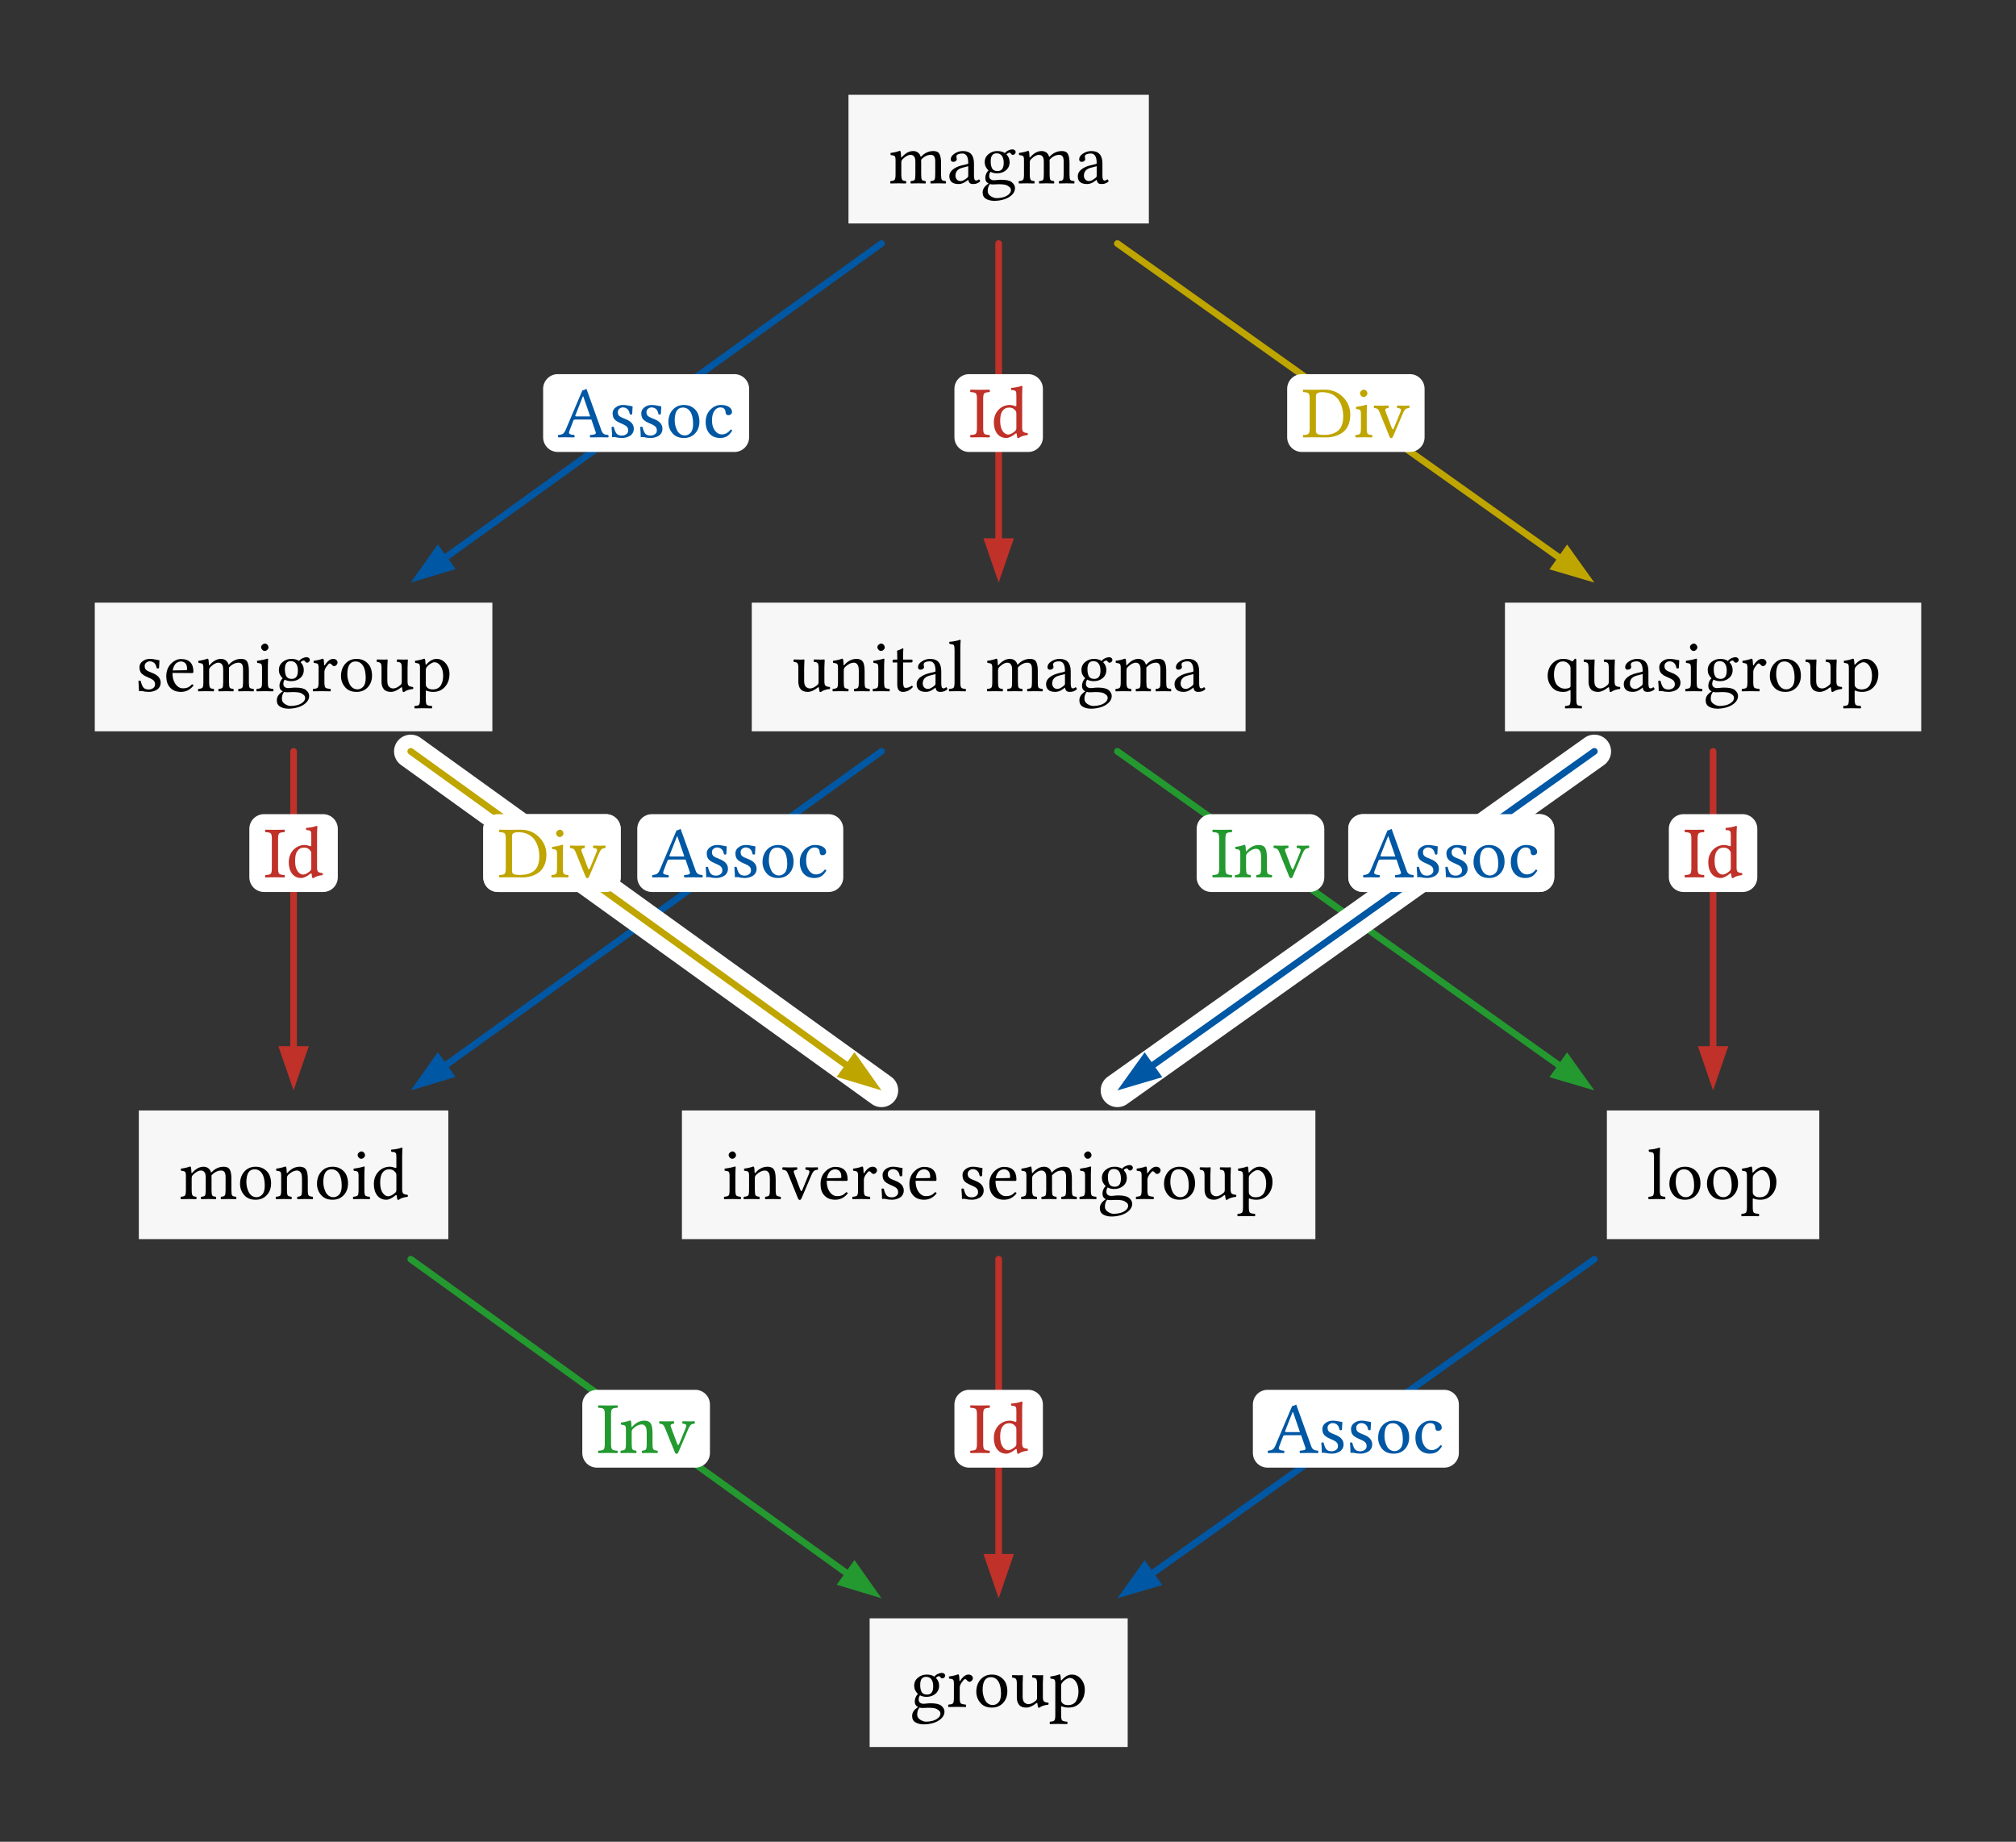 <svg class="typst-doc" viewBox="0 0 301.465 275.386" width="301.465" height="275.386" xmlns="http://www.w3.org/2000/svg" xmlns:xlink="http://www.w3.org/1999/xlink" xmlns:h5="http://www.w3.org/1999/xhtml">
    <rect x="0" y="0" width="301.465" height="275.386" fill="#333333" stroke="none"/>
    <g>
        <g transform="translate(14.173 14.173)">
            <g class="typst-group">
                <g>
                    <g transform="translate(0 0)">
                        <g class="typst-group">
                            <g>
                                <g transform="translate(112.706 0)">
                                    <path class="typst-shape" fill="#f7f7f7" d="M 0 0 C 0 0 44.914 0 44.914 0 C 44.914 0 44.914 0 44.914 0 C 44.914 0 44.914 19.24 44.914 19.24 C 44.914 19.24 44.914 19.24 44.914 19.24 C 44.914 19.24 0 19.24 0 19.24 C 0 19.24 0 19.24 0 19.24 C 0 19.24 0 0 0 0 C 0 0 0 0 0 0 C 0 0 0 0 0 0 C 0 0 0 0 0 0 Z "/>
                                </g>
                                <g transform="translate(118.706 6)">
                                    <g class="typst-group">
                                        <g>
                                            <g transform="translate(0 7.24)">
                                                <g class="typst-text" transform="scale(1, -1)">
                                                    <use xlink:href="#g4B41328155B1A274C3C4B2A6A5CCD59E" x="0" fill="#000000"/>
                                                    <use xlink:href="#g31F448B12D82EFBBA5AD163524B932DD" x="8.685" fill="#000000"/>
                                                    <use xlink:href="#g7ED317C1B2D563F8D45EB0F769AC4735" x="13.707" fill="#000000"/>
                                                    <use xlink:href="#g4B41328155B1A274C3C4B2A6A5CCD59E" x="19.207" fill="#000000"/>
                                                    <use xlink:href="#g31F448B12D82EFBBA5AD163524B932DD" x="27.892" fill="#000000"/>
                                                </g>
                                            </g>
                                        </g>
                                    </g>
                                </g>
                                <g transform="translate(0 75.933)">
                                    <path class="typst-shape" fill="#f7f7f7" d="M 0 0 C 0 0 59.454 0 59.454 0 C 59.454 0 59.454 0 59.454 0 C 59.454 0 59.454 19.24 59.454 19.24 C 59.454 19.24 59.454 19.24 59.454 19.24 C 59.454 19.24 0 19.24 0 19.24 C 0 19.24 0 19.24 0 19.24 C 0 19.24 0 0 0 0 C 0 0 0 0 0 0 C 0 0 0 0 0 0 C 0 0 0 0 0 0 Z "/>
                                </g>
                                <g transform="translate(6 81.933)">
                                    <g class="typst-group">
                                        <g>
                                            <g transform="translate(0 7.24)">
                                                <g class="typst-text" transform="scale(1, -1)">
                                                    <use xlink:href="#gBE3646C01E2B7BB34FFB381E0290CD7B" x="0" fill="#000000"/>
                                                    <use xlink:href="#gFAD57256F9CB476D0FC661084ADE0C97" x="4.286" fill="#000000"/>
                                                    <use xlink:href="#g4B41328155B1A274C3C4B2A6A5CCD59E" x="9.201" fill="#000000"/>
                                                    <use xlink:href="#g121BD7E71B27C8C261186229F7688A55" x="17.886" fill="#000000"/>
                                                    <use xlink:href="#g7ED317C1B2D563F8D45EB0F769AC4735" x="20.867" fill="#000000"/>
                                                    <use xlink:href="#g1EFE8C1ECDA6B035345BAE752BCD7CD8" x="26.367" fill="#000000"/>
                                                    <use xlink:href="#gDD4915E468EDD9978274ACF5D7E34F89" x="30.368" fill="#000000"/>
                                                    <use xlink:href="#gBB935CB5A5F3546347A9976C06F0E2AB" x="35.911" fill="#000000"/>
                                                    <use xlink:href="#g38D2BEC14C83EB2CB6D5074082D90855" x="41.75" fill="#000000"/>
                                                </g>
                                            </g>
                                        </g>
                                    </g>
                                </g>
                                <g transform="translate(98.242 75.933)">
                                    <path class="typst-shape" fill="#f7f7f7" d="M 0 0 C 0 0 73.843 0 73.843 0 C 73.843 0 73.843 0 73.843 0 C 73.843 0 73.843 19.24 73.843 19.24 C 73.843 19.24 73.843 19.24 73.843 19.24 C 73.843 19.24 0 19.24 0 19.24 C 0 19.24 0 19.24 0 19.24 C 0 19.24 0 0 0 0 C 0 0 0 0 0 0 C 0 0 0 0 0 0 C 0 0 0 0 0 0 Z "/>
                                </g>
                                <g transform="translate(104.242 81.933)">
                                    <g class="typst-group">
                                        <g>
                                            <g transform="translate(0 7.24)">
                                                <g class="typst-text" transform="scale(1, -1)">
                                                    <use xlink:href="#gBB935CB5A5F3546347A9976C06F0E2AB" x="0" fill="#000000"/>
                                                    <use xlink:href="#g6832FD39A91EEB029605A23F5AC63DCD" x="5.838" fill="#000000"/>
                                                    <use xlink:href="#g121BD7E71B27C8C261186229F7688A55" x="11.8" fill="#000000"/>
                                                    <use xlink:href="#g141AFDDA7B01D89522843FD96480676D" x="14.781" fill="#000000"/>
                                                    <use xlink:href="#g31F448B12D82EFBBA5AD163524B932DD" x="18.256" fill="#000000"/>
                                                    <use xlink:href="#gA2D233EA6EAA86094BE1838D6FDCDAA7" x="23.278" fill="#000000"/>
                                                    <use xlink:href="#g4B41328155B1A274C3C4B2A6A5CCD59E" x="28.929" fill="#000000"/>
                                                    <use xlink:href="#g31F448B12D82EFBBA5AD163524B932DD" x="37.614" fill="#000000"/>
                                                    <use xlink:href="#g7ED317C1B2D563F8D45EB0F769AC4735" x="42.636" fill="#000000"/>
                                                    <use xlink:href="#g4B41328155B1A274C3C4B2A6A5CCD59E" x="48.136" fill="#000000"/>
                                                    <use xlink:href="#g31F448B12D82EFBBA5AD163524B932DD" x="56.821" fill="#000000"/>
                                                </g>
                                            </g>
                                        </g>
                                    </g>
                                </g>
                                <g transform="translate(210.872 75.933)">
                                    <path class="typst-shape" fill="#f7f7f7" d="M 0 0 C 0 0 62.247 0 62.247 0 C 62.247 0 62.247 0 62.247 0 C 62.247 0 62.247 19.24 62.247 19.24 C 62.247 19.24 62.247 19.24 62.247 19.24 C 62.247 19.24 0 19.24 0 19.24 C 0 19.24 0 19.24 0 19.24 C 0 19.24 0 0 0 0 C 0 0 0 0 0 0 C 0 0 0 0 0 0 C 0 0 0 0 0 0 Z "/>
                                </g>
                                <g transform="translate(216.872 81.933)">
                                    <g class="typst-group">
                                        <g>
                                            <g transform="translate(0 7.24)">
                                                <g class="typst-text" transform="scale(1, -1)">
                                                    <use xlink:href="#g1511628D4C6DF0E8F2F865AB14E5D396" x="0" fill="#000000"/>
                                                    <use xlink:href="#gBB935CB5A5F3546347A9976C06F0E2AB" x="5.532" fill="#000000"/>
                                                    <use xlink:href="#g31F448B12D82EFBBA5AD163524B932DD" x="11.371" fill="#000000"/>
                                                    <use xlink:href="#gBE3646C01E2B7BB34FFB381E0290CD7B" x="16.393" fill="#000000"/>
                                                    <use xlink:href="#g121BD7E71B27C8C261186229F7688A55" x="20.679" fill="#000000"/>
                                                    <use xlink:href="#g7ED317C1B2D563F8D45EB0F769AC4735" x="23.66" fill="#000000"/>
                                                    <use xlink:href="#g1EFE8C1ECDA6B035345BAE752BCD7CD8" x="29.16" fill="#000000"/>
                                                    <use xlink:href="#gDD4915E468EDD9978274ACF5D7E34F89" x="33.161" fill="#000000"/>
                                                    <use xlink:href="#gBB935CB5A5F3546347A9976C06F0E2AB" x="38.704" fill="#000000"/>
                                                    <use xlink:href="#g38D2BEC14C83EB2CB6D5074082D90855" x="44.542" fill="#000000"/>
                                                </g>
                                            </g>
                                        </g>
                                    </g>
                                </g>
                                <g transform="translate(6.588 151.866)">
                                    <path class="typst-shape" fill="#f7f7f7" d="M 0 0 C 0 0 46.278 0 46.278 0 C 46.278 0 46.278 0 46.278 0 C 46.278 0 46.278 19.24 46.278 19.24 C 46.278 19.24 46.278 19.24 46.278 19.24 C 46.278 19.24 0 19.24 0 19.24 C 0 19.24 0 19.24 0 19.24 C 0 19.24 0 0 0 0 C 0 0 0 0 0 0 C 0 0 0 0 0 0 C 0 0 0 0 0 0 Z "/>
                                </g>
                                <g transform="translate(12.588 157.866)">
                                    <g class="typst-group">
                                        <g>
                                            <g transform="translate(0 7.24)">
                                                <g class="typst-text" transform="scale(1, -1)">
                                                    <use xlink:href="#g4B41328155B1A274C3C4B2A6A5CCD59E" x="0" fill="#000000"/>
                                                    <use xlink:href="#gDD4915E468EDD9978274ACF5D7E34F89" x="8.685" fill="#000000"/>
                                                    <use xlink:href="#g6832FD39A91EEB029605A23F5AC63DCD" x="14.228" fill="#000000"/>
                                                    <use xlink:href="#gDD4915E468EDD9978274ACF5D7E34F89" x="20.19" fill="#000000"/>
                                                    <use xlink:href="#g121BD7E71B27C8C261186229F7688A55" x="25.733" fill="#000000"/>
                                                    <use xlink:href="#gC032584CE71750EFC9DC7F241A9872A8" x="28.714" fill="#000000"/>
                                                </g>
                                            </g>
                                        </g>
                                    </g>
                                </g>
                                <g transform="translate(87.8 151.866)">
                                    <path class="typst-shape" fill="#f7f7f7" d="M 0 0 C 0 0 94.726 0 94.726 0 C 94.726 0 94.726 0 94.726 0 C 94.726 0 94.726 19.24 94.726 19.24 C 94.726 19.24 94.726 19.24 94.726 19.24 C 94.726 19.24 0 19.24 0 19.24 C 0 19.24 0 19.24 0 19.24 C 0 19.24 0 0 0 0 C 0 0 0 0 0 0 C 0 0 0 0 0 0 C 0 0 0 0 0 0 Z "/>
                                </g>
                                <g transform="translate(93.8 157.866)">
                                    <g class="typst-group">
                                        <g>
                                            <g transform="translate(0 7.24)">
                                                <g class="typst-text" transform="scale(1, -1)">
                                                    <use xlink:href="#g121BD7E71B27C8C261186229F7688A55" x="0" fill="#000000"/>
                                                    <use xlink:href="#g6832FD39A91EEB029605A23F5AC63DCD" x="2.981" fill="#000000"/>
                                                    <use xlink:href="#gFB007D321C8651CDACED7C66E7A8925D" x="8.943" fill="#000000"/>
                                                    <use xlink:href="#gFAD57256F9CB476D0FC661084ADE0C97" x="14.319" fill="#000000"/>
                                                    <use xlink:href="#g1EFE8C1ECDA6B035345BAE752BCD7CD8" x="19.234" fill="#000000"/>
                                                    <use xlink:href="#gBE3646C01E2B7BB34FFB381E0290CD7B" x="23.321" fill="#000000"/>
                                                    <use xlink:href="#gFAD57256F9CB476D0FC661084ADE0C97" x="27.607" fill="#000000"/>
                                                    <use xlink:href="#gBE3646C01E2B7BB34FFB381E0290CD7B" x="35.272" fill="#000000"/>
                                                    <use xlink:href="#gFAD57256F9CB476D0FC661084ADE0C97" x="39.558" fill="#000000"/>
                                                    <use xlink:href="#g4B41328155B1A274C3C4B2A6A5CCD59E" x="44.473" fill="#000000"/>
                                                    <use xlink:href="#g121BD7E71B27C8C261186229F7688A55" x="53.158" fill="#000000"/>
                                                    <use xlink:href="#g7ED317C1B2D563F8D45EB0F769AC4735" x="56.139" fill="#000000"/>
                                                    <use xlink:href="#g1EFE8C1ECDA6B035345BAE752BCD7CD8" x="61.639" fill="#000000"/>
                                                    <use xlink:href="#gDD4915E468EDD9978274ACF5D7E34F89" x="65.64" fill="#000000"/>
                                                    <use xlink:href="#gBB935CB5A5F3546347A9976C06F0E2AB" x="71.183" fill="#000000"/>
                                                    <use xlink:href="#g38D2BEC14C83EB2CB6D5074082D90855" x="77.021" fill="#000000"/>
                                                </g>
                                            </g>
                                        </g>
                                    </g>
                                </g>
                                <g transform="translate(226.113 151.866)">
                                    <path class="typst-shape" fill="#f7f7f7" d="M 0 0 C 0 0 31.766 0 31.766 0 C 31.766 0 31.766 0 31.766 0 C 31.766 0 31.766 19.24 31.766 19.24 C 31.766 19.24 31.766 19.24 31.766 19.24 C 31.766 19.24 0 19.24 0 19.24 C 0 19.24 0 19.24 0 19.24 C 0 19.24 0 0 0 0 C 0 0 0 0 0 0 C 0 0 0 0 0 0 C 0 0 0 0 0 0 Z "/>
                                </g>
                                <g transform="translate(232.113 157.866)">
                                    <g class="typst-group">
                                        <g>
                                            <g transform="translate(0 7.24)">
                                                <g class="typst-text" transform="scale(1, -1)">
                                                    <use xlink:href="#gA2D233EA6EAA86094BE1838D6FDCDAA7" x="0" fill="#000000"/>
                                                    <use xlink:href="#gDD4915E468EDD9978274ACF5D7E34F89" x="2.9" fill="#000000"/>
                                                    <use xlink:href="#gDD4915E468EDD9978274ACF5D7E34F89" x="8.519" fill="#000000"/>
                                                    <use xlink:href="#g38D2BEC14C83EB2CB6D5074082D90855" x="14.062" fill="#000000"/>
                                                </g>
                                            </g>
                                        </g>
                                    </g>
                                </g>
                                <g transform="translate(115.869 227.8)">
                                    <path class="typst-shape" fill="#f7f7f7" d="M 0 0 C 0 0 38.587 0 38.587 0 C 38.587 0 38.587 0 38.587 0 C 38.587 0 38.587 19.24 38.587 19.24 C 38.587 19.24 38.587 19.24 38.587 19.24 C 38.587 19.24 0 19.24 0 19.24 C 0 19.24 0 19.24 0 19.24 C 0 19.24 0 0 0 0 C 0 0 0 0 0 0 C 0 0 0 0 0 0 C 0 0 0 0 0 0 Z "/>
                                </g>
                                <g transform="translate(121.869 233.8)">
                                    <g class="typst-group">
                                        <g>
                                            <g transform="translate(0 7.24)">
                                                <g class="typst-text" transform="scale(1, -1)">
                                                    <use xlink:href="#g7ED317C1B2D563F8D45EB0F769AC4735" x="0" fill="#000000"/>
                                                    <use xlink:href="#g1EFE8C1ECDA6B035345BAE752BCD7CD8" x="5.5" fill="#000000"/>
                                                    <use xlink:href="#gDD4915E468EDD9978274ACF5D7E34F89" x="9.501" fill="#000000"/>
                                                    <use xlink:href="#gBB935CB5A5F3546347A9976C06F0E2AB" x="15.044" fill="#000000"/>
                                                    <use xlink:href="#g38D2BEC14C83EB2CB6D5074082D90855" x="20.883" fill="#000000"/>
                                                </g>
                                            </g>
                                        </g>
                                    </g>
                                </g>
                                <g transform="translate(48.593 22.24)">
                                    <path class="typst-shape" fill="none" stroke="#0057a3" stroke-width="1" stroke-linecap="round" stroke-linejoin="miter" stroke-miterlimit="4" d="M 69.046 0 C 69.046 0 0 49.726 0 49.726 "/>
                                </g>
                                <g transform="translate(47.25 67.216)">
                                    <path class="typst-shape" fill="#0057a3" d="M 4.039 0 C 4.039 0 0 5.717 0 5.717 C 0 5.717 6.703 3.699 6.703 3.699 C 6.703 3.699 5.371 1.849 5.371 1.849 C 5.371 1.849 5.371 1.849 5.371 1.849 C 5.371 1.849 4.039 0 4.039 0 C 4.039 0 4.039 0 4.039 0 Z "/>
                                </g>
                                <g transform="translate(64.843 39.567)">
                                    <g class="typst-group">
                                        <g>
                                            <g transform="translate(2.2 2.2)">
                                                <g class="typst-group">
                                                    <g>
                                                        <g transform="translate(-0 -0)">
                                                            <path class="typst-shape" fill="#ffffff" d="M 0 2.2 C 0 0.985 0.985 0 2.2 0 L 28.604 0 C 29.819 0 30.804 0.985 30.804 2.2 L 30.804 9.44 C 30.804 10.655 29.819 11.64 28.604 11.64 L 2.2 11.64 C 0.985 11.64 0 10.655 0 9.44 Z "/>
                                                        </g>
                                                        <g transform="translate(2.2 9.44)">
                                                            <g class="typst-text" transform="scale(1, -1)">
                                                                <use xlink:href="#gF2E492E681E61F102FA834F56361F2CF" x="0" fill="#0057a3"/>
                                                                <use xlink:href="#gBE3646C01E2B7BB34FFB381E0290CD7B" x="7.509" fill="#0057a3"/>
                                                                <use xlink:href="#gBE3646C01E2B7BB34FFB381E0290CD7B" x="11.795" fill="#0057a3"/>
                                                                <use xlink:href="#gDD4915E468EDD9978274ACF5D7E34F89" x="16.081" fill="#0057a3"/>
                                                                <use xlink:href="#g81D8484DA22C3629972E1DC4A41600A5" x="21.699" fill="#0057a3"/>
                                                            </g>
                                                        </g>
                                                    </g>
                                                </g>
                                            </g>
                                        </g>
                                    </g>
                                </g>
                                <g transform="translate(48.593 98.173)">
                                    <path class="typst-shape" fill="none" stroke="#0057a3" stroke-width="1" stroke-linecap="round" stroke-linejoin="miter" stroke-miterlimit="4" d="M 69.046 0 C 69.046 0 0 49.726 0 49.726 "/>
                                </g>
                                <g transform="translate(47.25 143.149)">
                                    <path class="typst-shape" fill="#0057a3" d="M 4.039 0 C 4.039 0 0 5.717 0 5.717 C 0 5.717 6.703 3.699 6.703 3.699 C 6.703 3.699 5.371 1.849 5.371 1.849 C 5.371 1.849 5.371 1.849 5.371 1.849 C 5.371 1.849 4.039 0 4.039 0 C 4.039 0 4.039 0 4.039 0 Z "/>
                                </g>
                                <g transform="translate(78.921 105.361)">
                                    <g class="typst-group">
                                        <g>
                                            <g transform="translate(2.2 2.2)">
                                                <g class="typst-group">
                                                    <g>
                                                        <g transform="translate(-0 -0)">
                                                            <path class="typst-shape" fill="#ffffff" d="M 0 2.2 C 0 0.985 0.985 0 2.2 0 L 28.604 0 C 29.819 0 30.804 0.985 30.804 2.2 L 30.804 9.44 C 30.804 10.655 29.819 11.64 28.604 11.64 L 2.2 11.64 C 0.985 11.64 0 10.655 0 9.44 Z "/>
                                                        </g>
                                                        <g transform="translate(2.2 9.44)">
                                                            <g class="typst-text" transform="scale(1, -1)">
                                                                <use xlink:href="#gF2E492E681E61F102FA834F56361F2CF" x="0" fill="#0057a3"/>
                                                                <use xlink:href="#gBE3646C01E2B7BB34FFB381E0290CD7B" x="7.509" fill="#0057a3"/>
                                                                <use xlink:href="#gBE3646C01E2B7BB34FFB381E0290CD7B" x="11.795" fill="#0057a3"/>
                                                                <use xlink:href="#gDD4915E468EDD9978274ACF5D7E34F89" x="16.081" fill="#0057a3"/>
                                                                <use xlink:href="#g81D8484DA22C3629972E1DC4A41600A5" x="21.699" fill="#0057a3"/>
                                                            </g>
                                                        </g>
                                                    </g>
                                                </g>
                                            </g>
                                        </g>
                                    </g>
                                </g>
                                <g transform="translate(154.267 174.107)">
                                    <path class="typst-shape" fill="none" stroke="#0057a3" stroke-width="1" stroke-linecap="round" stroke-linejoin="miter" stroke-miterlimit="4" d="M 69.973 0 C 69.973 0 0 49.734 0 49.734 "/>
                                </g>
                                <g transform="translate(152.919 219.108)">
                                    <path class="typst-shape" fill="#0057a3" d="M 4.074 0 C 4.074 0 0 5.692 0 5.692 C 0 5.692 6.715 3.715 6.715 3.715 C 6.715 3.715 5.395 1.858 5.395 1.858 C 5.395 1.858 5.395 1.858 5.395 1.858 C 5.395 1.858 4.074 0 4.074 0 C 4.074 0 4.074 0 4.074 0 Z "/>
                                </g>
                                <g transform="translate(170.977 191.433)">
                                    <g class="typst-group">
                                        <g>
                                            <g transform="translate(2.2 2.2)">
                                                <g class="typst-group">
                                                    <g>
                                                        <g transform="translate(-0 -0)">
                                                            <path class="typst-shape" fill="#ffffff" d="M 0 2.2 C 0 0.985 0.985 0 2.2 0 L 28.604 0 C 29.819 0 30.804 0.985 30.804 2.2 L 30.804 9.44 C 30.804 10.655 29.819 11.64 28.604 11.64 L 2.2 11.64 C 0.985 11.64 0 10.655 0 9.44 Z "/>
                                                        </g>
                                                        <g transform="translate(2.2 9.44)">
                                                            <g class="typst-text" transform="scale(1, -1)">
                                                                <use xlink:href="#gF2E492E681E61F102FA834F56361F2CF" x="0" fill="#0057a3"/>
                                                                <use xlink:href="#gBE3646C01E2B7BB34FFB381E0290CD7B" x="7.509" fill="#0057a3"/>
                                                                <use xlink:href="#gBE3646C01E2B7BB34FFB381E0290CD7B" x="11.795" fill="#0057a3"/>
                                                                <use xlink:href="#gDD4915E468EDD9978274ACF5D7E34F89" x="16.081" fill="#0057a3"/>
                                                                <use xlink:href="#g81D8484DA22C3629972E1DC4A41600A5" x="21.699" fill="#0057a3"/>
                                                            </g>
                                                        </g>
                                                    </g>
                                                </g>
                                            </g>
                                        </g>
                                    </g>
                                </g>
                                <g transform="translate(135.163 22.24)">
                                    <path class="typst-shape" fill="none" stroke="#bf3129" stroke-width="1" stroke-linecap="round" stroke-linejoin="miter" stroke-miterlimit="4" d="M 0 0 C 0 0 0 49.038 0 49.038 "/>
                                </g>
                                <g transform="translate(132.884 66.315)">
                                    <path class="typst-shape" fill="#bf3129" d="M 0 0 C 0 0 2.279 6.619 2.279 6.619 C 2.279 6.619 4.558 0 4.558 0 C 4.558 0 2.279 0 2.279 0 C 2.279 0 2.279 0 2.279 0 C 2.279 0 0 0 0 0 C 0 0 0 0 0 0 Z "/>
                                </g>
                                <g transform="translate(126.348 39.567)">
                                    <g class="typst-group">
                                        <g>
                                            <g transform="translate(2.2 2.2)">
                                                <g class="typst-group">
                                                    <g>
                                                        <g transform="translate(-0 -0)">
                                                            <path class="typst-shape" fill="#ffffff" d="M 0 2.2 C 0 0.985 0.985 0 2.2 0 L 11.03 0 C 12.245 0 13.23 0.985 13.23 2.2 L 13.23 9.44 C 13.23 10.655 12.245 11.64 11.03 11.64 L 2.2 11.64 C 0.985 11.64 0 10.655 0 9.44 Z "/>
                                                        </g>
                                                        <g transform="translate(2.2 9.44)">
                                                            <g class="typst-text" transform="scale(1, -1)">
                                                                <use xlink:href="#g34DE64962914709C4F07BA392F540F3F" x="0" fill="#bf3129"/>
                                                                <use xlink:href="#gC032584CE71750EFC9DC7F241A9872A8" x="3.266" fill="#bf3129"/>
                                                            </g>
                                                        </g>
                                                    </g>
                                                </g>
                                            </g>
                                        </g>
                                    </g>
                                </g>
                                <g transform="translate(29.727 98.173)">
                                    <path class="typst-shape" fill="none" stroke="#bf3129" stroke-width="1" stroke-linecap="round" stroke-linejoin="miter" stroke-miterlimit="4" d="M 0 0 C 0 0 0 49.038 0 49.038 "/>
                                </g>
                                <g transform="translate(27.448 142.248)">
                                    <path class="typst-shape" fill="#bf3129" d="M 0 0 C 0 0 2.279 6.619 2.279 6.619 C 2.279 6.619 4.558 0 4.558 0 C 4.558 0 2.279 0 2.279 0 C 2.279 0 2.279 0 2.279 0 C 2.279 0 0 0 0 0 C 0 0 0 0 0 0 Z "/>
                                </g>
                                <g transform="translate(20.912 105.361)">
                                    <g class="typst-group">
                                        <g>
                                            <g transform="translate(2.2 2.2)">
                                                <g class="typst-group">
                                                    <g>
                                                        <g transform="translate(-0 -0)">
                                                            <path class="typst-shape" fill="#ffffff" d="M 0 2.2 C 0 0.985 0.985 0 2.2 0 L 11.03 0 C 12.245 0 13.23 0.985 13.23 2.2 L 13.23 9.44 C 13.23 10.655 12.245 11.64 11.03 11.64 L 2.2 11.64 C 0.985 11.64 0 10.655 0 9.44 Z "/>
                                                        </g>
                                                        <g transform="translate(2.2 9.44)">
                                                            <g class="typst-text" transform="scale(1, -1)">
                                                                <use xlink:href="#g34DE64962914709C4F07BA392F540F3F" x="0" fill="#bf3129"/>
                                                                <use xlink:href="#gC032584CE71750EFC9DC7F241A9872A8" x="3.266" fill="#bf3129"/>
                                                            </g>
                                                        </g>
                                                    </g>
                                                </g>
                                            </g>
                                        </g>
                                    </g>
                                </g>
                                <g transform="translate(241.995 98.173)">
                                    <path class="typst-shape" fill="none" stroke="#bf3129" stroke-width="1" stroke-linecap="round" stroke-linejoin="miter" stroke-miterlimit="4" d="M 0 0 C 0 0 0 49.038 0 49.038 "/>
                                </g>
                                <g transform="translate(239.717 142.248)">
                                    <path class="typst-shape" fill="#bf3129" d="M 0 0 C 0 0 2.279 6.619 2.279 6.619 C 2.279 6.619 4.558 0 4.558 0 C 4.558 0 2.279 0 2.279 0 C 2.279 0 2.279 0 2.279 0 C 2.279 0 0 0 0 0 C 0 0 0 0 0 0 Z "/>
                                </g>
                                <g transform="translate(233.18 105.361)">
                                    <g class="typst-group">
                                        <g>
                                            <g transform="translate(2.2 2.2)">
                                                <g class="typst-group">
                                                    <g>
                                                        <g transform="translate(-0 -0)">
                                                            <path class="typst-shape" fill="#ffffff" d="M 0 2.2 C 0 0.985 0.985 0 2.2 0 L 11.03 0 C 12.245 0 13.23 0.985 13.23 2.2 L 13.23 9.44 C 13.23 10.655 12.245 11.64 11.03 11.64 L 2.2 11.64 C 0.985 11.64 0 10.655 0 9.44 Z "/>
                                                        </g>
                                                        <g transform="translate(2.2 9.44)">
                                                            <g class="typst-text" transform="scale(1, -1)">
                                                                <use xlink:href="#g34DE64962914709C4F07BA392F540F3F" x="0" fill="#bf3129"/>
                                                                <use xlink:href="#gC032584CE71750EFC9DC7F241A9872A8" x="3.266" fill="#bf3129"/>
                                                            </g>
                                                        </g>
                                                    </g>
                                                </g>
                                            </g>
                                        </g>
                                    </g>
                                </g>
                                <g transform="translate(135.163 174.107)">
                                    <path class="typst-shape" fill="none" stroke="#bf3129" stroke-width="1" stroke-linecap="round" stroke-linejoin="miter" stroke-miterlimit="4" d="M 0 0 C 0 0 0 49.038 0 49.038 "/>
                                </g>
                                <g transform="translate(132.884 218.181)">
                                    <path class="typst-shape" fill="#bf3129" d="M 0 0 C 0 0 2.279 6.619 2.279 6.619 C 2.279 6.619 4.558 0 4.558 0 C 4.558 0 2.279 0 2.279 0 C 2.279 0 2.279 0 2.279 0 C 2.279 0 0 0 0 0 C 0 0 0 0 0 0 Z "/>
                                </g>
                                <g transform="translate(126.348 191.433)">
                                    <g class="typst-group">
                                        <g>
                                            <g transform="translate(2.2 2.2)">
                                                <g class="typst-group">
                                                    <g>
                                                        <g transform="translate(-0 -0)">
                                                            <path class="typst-shape" fill="#ffffff" d="M 0 2.2 C 0 0.985 0.985 0 2.2 0 L 11.03 0 C 12.245 0 13.23 0.985 13.23 2.2 L 13.23 9.44 C 13.23 10.655 12.245 11.64 11.03 11.64 L 2.2 11.64 C 0.985 11.64 0 10.655 0 9.44 Z "/>
                                                        </g>
                                                        <g transform="translate(2.2 9.44)">
                                                            <g class="typst-text" transform="scale(1, -1)">
                                                                <use xlink:href="#g34DE64962914709C4F07BA392F540F3F" x="0" fill="#bf3129"/>
                                                                <use xlink:href="#gC032584CE71750EFC9DC7F241A9872A8" x="3.266" fill="#bf3129"/>
                                                            </g>
                                                        </g>
                                                    </g>
                                                </g>
                                            </g>
                                        </g>
                                    </g>
                                </g>
                                <g transform="translate(152.919 22.24)">
                                    <path class="typst-shape" fill="none" stroke="#bfa500" stroke-width="1" stroke-linecap="round" stroke-linejoin="miter" stroke-miterlimit="4" d="M 0 0 C 0 0 69.973 49.734 69.973 49.734 "/>
                                </g>
                                <g transform="translate(217.525 67.241)">
                                    <path class="typst-shape" fill="#bfa500" d="M 0 3.715 C 0 3.715 6.715 5.692 6.715 5.692 C 6.715 5.692 2.641 0 2.641 0 C 2.641 0 1.32 1.858 1.32 1.858 C 1.32 1.858 1.32 1.858 1.32 1.858 C 1.32 1.858 0 3.715 0 3.715 C 0 3.715 0 3.715 0 3.715 Z "/>
                                </g>
                                <g transform="translate(176.104 39.567)">
                                    <g class="typst-group">
                                        <g>
                                            <g transform="translate(2.2 2.2)">
                                                <g class="typst-group">
                                                    <g>
                                                        <g transform="translate(-0 -0)">
                                                            <path class="typst-shape" fill="#ffffff" d="M 0 2.2 C 0 0.985 0.985 0 2.2 0 L 18.351 0 C 19.566 0 20.551 0.985 20.551 2.2 L 20.551 9.44 C 20.551 10.655 19.566 11.64 18.351 11.64 L 2.2 11.64 C 0.985 11.64 0 10.655 0 9.44 Z "/>
                                                        </g>
                                                        <g transform="translate(2.2 9.44)">
                                                            <g class="typst-text" transform="scale(1, -1)">
                                                                <use xlink:href="#g4EFE360A02D4D19A53CAA78CEC692ACC" x="0" fill="#bfa500"/>
                                                                <use xlink:href="#g121BD7E71B27C8C261186229F7688A55" x="7.708" fill="#bfa500"/>
                                                                <use xlink:href="#gFB007D321C8651CDACED7C66E7A8925D" x="10.688" fill="#bfa500"/>
                                                            </g>
                                                        </g>
                                                    </g>
                                                </g>
                                            </g>
                                        </g>
                                    </g>
                                </g>
                                <g transform="translate(47.25 98.173)">
                                    <path class="typst-shape" fill="none" stroke="#ffffff" stroke-width="5" stroke-linecap="round" stroke-linejoin="miter" stroke-miterlimit="4" d="M 0 0 C 0 0 70.389 50.693 70.389 50.693 "/>
                                </g>
                                <g transform="translate(55.892 105.361)">
                                    <g class="typst-group">
                                        <g>
                                            <g transform="translate(2.2 2.2)">
                                                <g class="typst-group">
                                                    <g>
                                                        <g transform="translate(-0 -0)">
                                                            <path class="typst-shape" fill="#ffffff" d="M 0 2.2 C 0 0.985 0.985 0 2.2 0 L 18.351 0 C 19.566 0 20.551 0.985 20.551 2.2 L 20.551 9.44 C 20.551 10.655 19.566 11.64 18.351 11.64 L 2.2 11.64 C 0.985 11.64 0 10.655 0 9.44 Z "/>
                                                        </g>
                                                        <g transform="translate(2.2 9.44)">
                                                            <g class="typst-text" transform="scale(1, -1)">
                                                                <use xlink:href="#g4EFE360A02D4D19A53CAA78CEC692ACC" x="0" fill="#bfa500"/>
                                                                <use xlink:href="#g121BD7E71B27C8C261186229F7688A55" x="7.708" fill="#bfa500"/>
                                                                <use xlink:href="#gFB007D321C8651CDACED7C66E7A8925D" x="10.688" fill="#bfa500"/>
                                                            </g>
                                                        </g>
                                                    </g>
                                                </g>
                                            </g>
                                        </g>
                                    </g>
                                </g>
                                <g transform="translate(47.25 98.173)">
                                    <path class="typst-shape" fill="none" stroke="#bfa500" stroke-width="1" stroke-linecap="round" stroke-linejoin="miter" stroke-miterlimit="4" d="M 0 0 C 0 0 69.046 49.726 69.046 49.726 "/>
                                </g>
                                <g transform="translate(110.937 143.149)">
                                    <path class="typst-shape" fill="#bfa500" d="M 0 3.699 C 0 3.699 6.703 5.717 6.703 5.717 C 6.703 5.717 2.664 0 2.664 0 C 2.664 0 1.332 1.849 1.332 1.849 C 1.332 1.849 1.332 1.849 1.332 1.849 C 1.332 1.849 0 3.699 0 3.699 C 0 3.699 0 3.699 0 3.699 Z "/>
                                </g>
                                <g transform="translate(55.892 105.361)">
                                    <g class="typst-group">
                                        <g>
                                            <g transform="translate(2.2 2.2)">
                                                <g class="typst-group">
                                                    <g>
                                                        <g transform="translate(-0 -0)">
                                                            <path class="typst-shape" fill="#ffffff" d="M 0 2.2 C 0 0.985 0.985 0 2.2 0 L 18.351 0 C 19.566 0 20.551 0.985 20.551 2.2 L 20.551 9.44 C 20.551 10.655 19.566 11.64 18.351 11.64 L 2.2 11.64 C 0.985 11.64 0 10.655 0 9.44 Z "/>
                                                        </g>
                                                        <g transform="translate(2.2 9.44)">
                                                            <g class="typst-text" transform="scale(1, -1)">
                                                                <use xlink:href="#g4EFE360A02D4D19A53CAA78CEC692ACC" x="0" fill="#bfa500"/>
                                                                <use xlink:href="#g121BD7E71B27C8C261186229F7688A55" x="7.708" fill="#bfa500"/>
                                                                <use xlink:href="#gFB007D321C8651CDACED7C66E7A8925D" x="10.688" fill="#bfa500"/>
                                                            </g>
                                                        </g>
                                                    </g>
                                                </g>
                                            </g>
                                        </g>
                                    </g>
                                </g>
                                <g transform="translate(47.25 174.107)">
                                    <path class="typst-shape" fill="none" stroke="#239930" stroke-width="1" stroke-linecap="round" stroke-linejoin="miter" stroke-miterlimit="4" d="M 0 0 C 0 0 69.046 49.726 69.046 49.726 "/>
                                </g>
                                <g transform="translate(110.937 219.082)">
                                    <path class="typst-shape" fill="#239930" d="M 0 3.699 C 0 3.699 6.703 5.717 6.703 5.717 C 6.703 5.717 2.664 0 2.664 0 C 2.664 0 1.332 1.849 1.332 1.849 C 1.332 1.849 1.332 1.849 1.332 1.849 C 1.332 1.849 0 3.699 0 3.699 C 0 3.699 0 3.699 0 3.699 Z "/>
                                </g>
                                <g transform="translate(70.7 191.433)">
                                    <g class="typst-group">
                                        <g>
                                            <g transform="translate(2.2 2.2)">
                                                <g class="typst-group">
                                                    <g>
                                                        <g transform="translate(-0 -0)">
                                                            <path class="typst-shape" fill="#ffffff" d="M 0 2.2 C 0 0.985 0.985 0 2.2 0 L 16.89 0 C 18.105 0 19.09 0.985 19.09 2.2 L 19.09 9.44 C 19.09 10.655 18.105 11.64 16.89 11.64 L 2.2 11.64 C 0.985 11.64 0 10.655 0 9.44 Z "/>
                                                        </g>
                                                        <g transform="translate(2.2 9.44)">
                                                            <g class="typst-text" transform="scale(1, -1)">
                                                                <use xlink:href="#g34DE64962914709C4F07BA392F540F3F" x="0" fill="#239930"/>
                                                                <use xlink:href="#g6832FD39A91EEB029605A23F5AC63DCD" x="3.266" fill="#239930"/>
                                                                <use xlink:href="#gFB007D321C8651CDACED7C66E7A8925D" x="9.228" fill="#239930"/>
                                                            </g>
                                                        </g>
                                                    </g>
                                                </g>
                                            </g>
                                        </g>
                                    </g>
                                </g>
                                <g transform="translate(152.919 98.173)">
                                    <path class="typst-shape" fill="none" stroke="#239930" stroke-width="1" stroke-linecap="round" stroke-linejoin="miter" stroke-miterlimit="4" d="M 0 0 C 0 0 69.973 49.734 69.973 49.734 "/>
                                </g>
                                <g transform="translate(217.525 143.174)">
                                    <path class="typst-shape" fill="#239930" d="M 0 3.715 C 0 3.715 6.715 5.692 6.715 5.692 C 6.715 5.692 2.641 0 2.641 0 C 2.641 0 1.32 1.858 1.32 1.858 C 1.32 1.858 1.32 1.858 1.32 1.858 C 1.32 1.858 0 3.715 0 3.715 C 0 3.715 0 3.715 0 3.715 Z "/>
                                </g>
                                <g transform="translate(162.57 105.361)">
                                    <g class="typst-group">
                                        <g>
                                            <g transform="translate(2.2 2.2)">
                                                <g class="typst-group">
                                                    <g>
                                                        <g transform="translate(-0 -0)">
                                                            <path class="typst-shape" fill="#ffffff" d="M 0 2.2 C 0 0.985 0.985 0 2.2 0 L 16.89 0 C 18.105 0 19.09 0.985 19.09 2.2 L 19.09 9.44 C 19.09 10.655 18.105 11.64 16.89 11.64 L 2.2 11.64 C 0.985 11.64 0 10.655 0 9.44 Z "/>
                                                        </g>
                                                        <g transform="translate(2.2 9.44)">
                                                            <g class="typst-text" transform="scale(1, -1)">
                                                                <use xlink:href="#g34DE64962914709C4F07BA392F540F3F" x="0" fill="#239930"/>
                                                                <use xlink:href="#g6832FD39A91EEB029605A23F5AC63DCD" x="3.266" fill="#239930"/>
                                                                <use xlink:href="#gFB007D321C8651CDACED7C66E7A8925D" x="9.228" fill="#239930"/>
                                                            </g>
                                                        </g>
                                                    </g>
                                                </g>
                                            </g>
                                        </g>
                                    </g>
                                </g>
                                <g transform="translate(152.919 98.173)">
                                    <path class="typst-shape" fill="none" stroke="#ffffff" stroke-width="5" stroke-linecap="round" stroke-linejoin="miter" stroke-miterlimit="4" d="M 71.321 0 C 71.321 0 0 50.693 0 50.693 "/>
                                </g>
                                <g transform="translate(185.241 105.361)">
                                    <g class="typst-group">
                                        <g>
                                            <g transform="translate(2.2 2.2)">
                                                <g class="typst-group">
                                                    <g>
                                                        <g transform="translate(-0 -0)">
                                                            <path class="typst-shape" fill="#ffffff" d="M 0 2.2 C 0 0.985 0.985 0 2.2 0 L 28.604 0 C 29.819 0 30.804 0.985 30.804 2.2 L 30.804 9.44 C 30.804 10.655 29.819 11.64 28.604 11.64 L 2.2 11.64 C 0.985 11.64 0 10.655 0 9.44 Z "/>
                                                        </g>
                                                        <g transform="translate(2.2 9.44)">
                                                            <g class="typst-text" transform="scale(1, -1)">
                                                                <use xlink:href="#gF2E492E681E61F102FA834F56361F2CF" x="0" fill="#0057a3"/>
                                                                <use xlink:href="#gBE3646C01E2B7BB34FFB381E0290CD7B" x="7.509" fill="#0057a3"/>
                                                                <use xlink:href="#gBE3646C01E2B7BB34FFB381E0290CD7B" x="11.795" fill="#0057a3"/>
                                                                <use xlink:href="#gDD4915E468EDD9978274ACF5D7E34F89" x="16.081" fill="#0057a3"/>
                                                                <use xlink:href="#g81D8484DA22C3629972E1DC4A41600A5" x="21.699" fill="#0057a3"/>
                                                            </g>
                                                        </g>
                                                    </g>
                                                </g>
                                            </g>
                                        </g>
                                    </g>
                                </g>
                                <g transform="translate(154.267 98.173)">
                                    <path class="typst-shape" fill="none" stroke="#0057a3" stroke-width="1" stroke-linecap="round" stroke-linejoin="miter" stroke-miterlimit="4" d="M 69.973 0 C 69.973 0 0 49.734 0 49.734 "/>
                                </g>
                                <g transform="translate(152.919 143.174)">
                                    <path class="typst-shape" fill="#0057a3" d="M 4.074 0 C 4.074 0 0 5.692 0 5.692 C 0 5.692 6.715 3.715 6.715 3.715 C 6.715 3.715 5.395 1.858 5.395 1.858 C 5.395 1.858 5.395 1.858 5.395 1.858 C 5.395 1.858 4.074 0 4.074 0 C 4.074 0 4.074 0 4.074 0 Z "/>
                                </g>
                                <g transform="translate(185.241 105.361)">
                                    <g class="typst-group">
                                        <g>
                                            <g transform="translate(2.2 2.2)">
                                                <g class="typst-group">
                                                    <g>
                                                        <g transform="translate(-0 -0)">
                                                            <path class="typst-shape" fill="#ffffff" d="M 0 2.2 C 0 0.985 0.985 0 2.2 0 L 28.604 0 C 29.819 0 30.804 0.985 30.804 2.2 L 30.804 9.44 C 30.804 10.655 29.819 11.64 28.604 11.64 L 2.2 11.64 C 0.985 11.64 0 10.655 0 9.44 Z "/>
                                                        </g>
                                                        <g transform="translate(2.2 9.44)">
                                                            <g class="typst-text" transform="scale(1, -1)">
                                                                <use xlink:href="#gF2E492E681E61F102FA834F56361F2CF" x="0" fill="#0057a3"/>
                                                                <use xlink:href="#gBE3646C01E2B7BB34FFB381E0290CD7B" x="7.509" fill="#0057a3"/>
                                                                <use xlink:href="#gBE3646C01E2B7BB34FFB381E0290CD7B" x="11.795" fill="#0057a3"/>
                                                                <use xlink:href="#gDD4915E468EDD9978274ACF5D7E34F89" x="16.081" fill="#0057a3"/>
                                                                <use xlink:href="#g81D8484DA22C3629972E1DC4A41600A5" x="21.699" fill="#0057a3"/>
                                                            </g>
                                                        </g>
                                                    </g>
                                                </g>
                                            </g>
                                        </g>
                                    </g>
                                </g>
                            </g>
                        </g>
                    </g>
                </g>
            </g>
        </g>
    </g>
    <defs id="glyph">
        <symbol id="g4B41328155B1A274C3C4B2A6A5CCD59E" overflow="visible">
            <path d="M 1.869 3.937 Q 1.88 3.792 2.003 3.937 Q 2.793 4.829 3.674 4.829 Q 4.093 4.829 4.394 4.6 Q 4.694 4.372 4.775 4.023 Q 4.802 3.916 4.893 4.018 Q 5.661 4.829 6.708 4.829 Q 7.38 4.829 7.611 4.377 Q 7.842 3.926 7.842 3.078 L 7.842 1.343 Q 7.842 0.682 7.957 0.529 Q 8.073 0.376 8.545 0.338 Q 8.588 0.285 8.588 0.153 Q 8.588 0.021 8.545 -0.021 Q 7.928 0 7.412 0 Q 6.843 0 6.29 -0.021 Q 6.247 0.021 6.247 0.153 Q 6.247 0.285 6.29 0.338 Q 6.741 0.371 6.856 0.532 Q 6.972 0.693 6.972 1.343 L 6.972 3.276 Q 6.972 3.803 6.808 4.031 Q 6.644 4.259 6.316 4.259 Q 5.527 4.259 4.861 3.529 Q 4.872 3.395 4.872 3.088 L 4.872 1.343 Q 4.872 0.682 4.982 0.529 Q 5.092 0.376 5.521 0.338 Q 5.564 0.285 5.564 0.158 Q 5.564 0.032 5.521 -0.021 Q 4.974 0 4.442 0 Q 3.873 0 3.319 -0.021 Q 3.276 0.032 3.276 0.164 Q 3.276 0.295 3.319 0.338 Q 3.781 0.371 3.891 0.526 Q 4.001 0.682 4.001 1.343 L 4.001 3.255 Q 4.001 4.254 3.276 4.259 Q 2.75 4.259 2.089 3.609 Q 1.901 3.411 1.901 3.147 L 1.901 1.343 Q 1.901 0.886 1.966 0.688 Q 2.03 0.489 2.148 0.43 Q 2.267 0.371 2.583 0.338 Q 2.632 0.29 2.632 0.158 Q 2.632 0.027 2.583 -0.021 Q 1.923 0 1.472 0 Q 0.945 0 0.285 -0.021 Q 0.242 0.021 0.242 0.153 Q 0.242 0.285 0.285 0.338 Q 0.768 0.371 0.902 0.532 Q 1.037 0.693 1.037 1.343 L 1.037 3.486 Q 1.037 3.948 0.908 4.069 Q 0.779 4.189 0.317 4.232 Q 0.252 4.42 0.295 4.544 Q 1.112 4.651 1.649 4.861 Q 1.735 4.861 1.783 4.775 Q 1.837 4.651 1.869 3.937 Z "/>
        </symbol>
        <symbol id="g31F448B12D82EFBBA5AD163524B932DD" overflow="visible">
            <path d="M 3.223 2.562 L 2.353 2.331 Q 1.305 2.068 1.311 1.123 Q 1.311 0.827 1.512 0.583 Q 1.713 0.338 2.1 0.338 Q 2.476 0.338 3.067 0.827 Q 3.223 0.951 3.223 1.112 L 3.223 2.562 Z M 3.223 0.526 L 3.201 0.526 L 2.981 0.354 Q 2.385 -0.107 1.783 -0.107 Q 0.397 -0.107 0.397 1.08 Q 0.397 1.627 0.897 2.046 Q 1.396 2.465 2.213 2.675 L 3.158 2.906 Q 3.223 2.927 3.223 3.035 Q 3.223 4.463 2.331 4.463 Q 1.966 4.463 1.708 4.348 Q 1.45 4.232 1.45 4.001 Q 1.45 3.846 1.472 3.787 Q 1.504 3.722 1.509 3.588 Q 1.509 3.464 1.359 3.338 Q 1.208 3.212 0.988 3.212 Q 0.602 3.212 0.607 3.609 Q 0.607 4.071 1.174 4.45 Q 1.74 4.829 2.422 4.829 Q 4.082 4.829 4.082 2.97 L 4.082 1.354 Q 4.082 1.123 4.087 0.991 Q 4.093 0.859 4.125 0.704 Q 4.157 0.548 4.23 0.483 Q 4.302 0.419 4.41 0.419 Q 4.608 0.419 4.818 0.596 Q 4.974 0.51 5.006 0.295 Q 4.587 -0.113 3.958 -0.107 Q 3.583 -0.107 3.429 0.056 Q 3.276 0.22 3.223 0.526 Z "/>
        </symbol>
        <symbol id="g7ED317C1B2D563F8D45EB0F769AC4735" overflow="visible">
            <path d="M 3.507 3.067 Q 3.507 3.749 3.233 4.12 Q 2.959 4.49 2.444 4.49 Q 1.563 4.49 1.563 3.319 Q 1.563 3.013 1.595 2.788 Q 1.627 2.562 1.727 2.326 Q 1.826 2.089 2.041 1.963 Q 2.256 1.837 2.583 1.837 Q 3.507 1.837 3.507 3.067 Z M 1.45 -0.107 Q 1.112 -0.516 1.112 -1.144 Q 1.112 -1.638 1.574 -1.926 Q 2.036 -2.213 2.433 -2.213 Q 2.949 -2.213 3.432 -2.079 Q 3.916 -1.944 4.251 -1.66 Q 4.587 -1.375 4.587 -0.999 Q 4.587 -0.79 4.466 -0.647 Q 4.345 -0.505 4.028 -0.317 Q 3.69 -0.129 2.696 -0.134 Q 2.643 -0.134 2.366 -0.15 Q 2.089 -0.167 1.891 -0.167 Q 1.649 -0.161 1.45 -0.107 Z M 4.882 4.259 Q 4.673 4.259 4.576 4.453 Q 4.49 4.587 4.356 4.587 Q 4.259 4.587 4.12 4.498 Q 3.98 4.41 3.916 4.324 Q 4.388 3.84 4.388 3.18 Q 4.388 2.412 3.843 1.955 Q 3.298 1.499 2.53 1.499 Q 1.923 1.499 1.531 1.729 Q 1.332 1.456 1.332 1.09 Q 1.332 0.773 1.542 0.618 Q 1.751 0.462 2.036 0.462 L 2.363 0.483 Q 2.804 0.537 3.104 0.537 Q 4.27 0.537 4.71 0.177 Q 5.194 -0.22 5.194 -0.714 Q 5.194 -1.284 4.727 -1.732 Q 4.259 -2.181 3.558 -2.398 Q 2.857 -2.616 2.1 -2.616 Q 1.364 -2.616 0.859 -2.32 Q 0.354 -2.025 0.354 -1.364 Q 0.354 -0.575 1.251 -0.032 Q 0.747 0.22 0.747 0.816 Q 0.747 1.112 0.878 1.426 Q 1.01 1.74 1.23 1.923 Q 0.661 2.471 0.661 3.158 Q 0.661 3.894 1.222 4.361 Q 1.783 4.829 2.541 4.829 Q 3.223 4.829 3.685 4.522 Q 3.883 4.786 4.214 4.933 Q 4.544 5.081 4.786 5.081 Q 5.006 5.081 5.148 4.966 Q 5.291 4.85 5.291 4.673 Q 5.291 4.506 5.164 4.383 Q 5.038 4.259 4.882 4.259 Z "/>
        </symbol>
        <symbol id="gBE3646C01E2B7BB34FFB381E0290CD7B" overflow="visible">
            <path d="M 0.526 1.52 Q 0.58 1.574 0.698 1.574 Q 0.816 1.574 0.87 1.531 Q 1.047 0.784 1.3 0.518 Q 1.552 0.252 2.079 0.252 Q 2.433 0.252 2.723 0.451 Q 3.013 0.65 3.013 1.021 Q 3.013 1.386 2.788 1.606 Q 2.562 1.826 1.891 2.1 Q 1.23 2.374 0.956 2.694 Q 0.682 3.013 0.682 3.599 Q 0.682 4.114 1.144 4.471 Q 1.606 4.829 2.234 4.829 Q 2.487 4.829 2.75 4.791 Q 3.013 4.753 3.306 4.692 Q 3.599 4.63 3.674 4.619 Q 3.652 4.034 3.609 3.454 Q 3.556 3.4 3.432 3.4 Q 3.309 3.4 3.255 3.443 Q 3.201 3.771 3.075 3.991 Q 2.949 4.211 2.777 4.305 Q 2.605 4.399 2.479 4.431 Q 2.353 4.463 2.234 4.463 Q 1.939 4.463 1.7 4.273 Q 1.461 4.082 1.461 3.76 Q 1.461 3.346 1.711 3.156 Q 1.96 2.965 2.562 2.739 Q 3.851 2.261 3.851 1.278 Q 3.851 0.892 3.668 0.604 Q 3.486 0.317 3.201 0.169 Q 2.917 0.021 2.64 -0.043 Q 2.363 -0.107 2.1 -0.107 Q 1.563 -0.107 1.101 0.011 Q 1.026 0.032 0.881 0.032 Q 0.773 0.032 0.607 0 Q 0.602 0.575 0.526 1.52 Z "/>
        </symbol>
        <symbol id="gFAD57256F9CB476D0FC661084ADE0C97" overflow="visible">
            <path d="M 1.364 3.104 L 3.357 3.137 Q 3.523 3.137 3.518 3.287 Q 3.518 3.916 3.25 4.179 Q 2.981 4.442 2.605 4.442 Q 2.46 4.442 2.32 4.404 Q 2.181 4.367 1.977 4.246 Q 1.772 4.125 1.606 3.83 Q 1.439 3.534 1.364 3.104 Z M 4.249 1.021 Q 4.437 1.01 4.479 0.849 Q 3.744 -0.107 2.605 -0.107 Q 1.515 -0.107 0.924 0.596 Q 0.408 1.192 0.408 2.224 Q 0.408 3.389 1.106 4.098 Q 1.805 4.807 2.605 4.807 Q 4.463 4.807 4.463 2.895 Q 4.463 2.707 4.259 2.707 L 1.332 2.729 Q 1.332 1.805 1.681 1.219 Q 2.165 0.43 2.884 0.43 Q 3.346 0.43 3.639 0.561 Q 3.932 0.693 4.249 1.021 Z "/>
        </symbol>
        <symbol id="g121BD7E71B27C8C261186229F7688A55" overflow="visible">
            <path d="M 0.988 6.59 Q 0.988 6.789 1.176 6.953 Q 1.364 7.117 1.563 7.117 Q 1.772 7.117 1.931 6.934 Q 2.089 6.751 2.089 6.547 Q 2.089 6.359 1.915 6.188 Q 1.74 6.016 1.52 6.016 Q 1.321 6.016 1.155 6.198 Q 0.988 6.381 0.988 6.59 Z M 1.993 1.343 Q 1.993 0.682 2.124 0.529 Q 2.256 0.376 2.782 0.338 Q 2.836 0.285 2.836 0.153 Q 2.836 0.021 2.782 -0.021 Q 2.057 0 1.563 0 Q 1.058 0 0.328 -0.021 Q 0.285 0.021 0.285 0.153 Q 0.285 0.285 0.328 0.338 Q 0.854 0.381 0.988 0.532 Q 1.123 0.682 1.123 1.343 L 1.123 3.486 Q 1.123 3.948 0.996 4.069 Q 0.87 4.189 0.408 4.232 Q 0.344 4.42 0.387 4.544 Q 1.407 4.678 1.891 4.861 Q 2.036 4.861 2.036 4.786 Q 1.993 4.082 1.993 3.534 L 1.993 1.343 Z "/>
        </symbol>
        <symbol id="g1EFE8C1ECDA6B035345BAE752BCD7CD8" overflow="visible">
            <path d="M 1.934 3.937 Q 1.934 3.883 1.969 3.862 Q 2.003 3.84 2.057 3.916 Q 2.277 4.292 2.602 4.56 Q 2.927 4.829 3.276 4.829 Q 3.593 4.829 3.765 4.659 Q 3.937 4.49 3.937 4.302 Q 3.937 4.093 3.779 3.921 Q 3.62 3.749 3.421 3.749 Q 3.217 3.749 3.024 4.007 Q 2.917 4.146 2.739 4.146 Q 2.605 4.146 2.234 3.609 Q 1.971 3.212 1.971 2.874 L 1.971 1.343 Q 1.971 0.682 2.119 0.534 Q 2.267 0.387 2.874 0.338 Q 2.927 0.285 2.927 0.153 Q 2.927 0.021 2.874 -0.021 Q 2.105 0 1.542 0 Q 1.058 0 0.285 -0.021 Q 0.242 0.021 0.242 0.153 Q 0.242 0.285 0.285 0.338 Q 0.822 0.371 0.961 0.526 Q 1.101 0.682 1.101 1.343 L 1.101 3.486 Q 1.101 3.948 0.975 4.069 Q 0.849 4.189 0.387 4.232 Q 0.322 4.42 0.365 4.544 Q 1.182 4.651 1.713 4.861 Q 1.799 4.861 1.848 4.775 Q 1.901 4.641 1.934 3.937 Z "/>
        </symbol>
        <symbol id="gDD4915E468EDD9978274ACF5D7E34F89" overflow="visible">
            <path d="M 0.451 2.256 Q 0.451 3.346 1.058 4.061 Q 1.713 4.829 2.782 4.829 Q 3.572 4.829 4.117 4.439 Q 4.662 4.05 4.877 3.51 Q 5.092 2.97 5.092 2.353 Q 5.092 1.203 4.377 0.505 Q 3.749 -0.113 2.761 -0.107 Q 1.66 -0.107 1.055 0.607 Q 0.451 1.321 0.451 2.256 Z M 2.616 4.442 Q 1.396 4.442 1.396 2.508 Q 1.396 2.154 1.48 1.791 Q 1.563 1.429 1.727 1.077 Q 1.891 0.725 2.199 0.5 Q 2.508 0.274 2.917 0.274 Q 3.4 0.274 3.773 0.671 Q 4.146 1.069 4.146 2.003 Q 4.146 3.18 3.738 3.811 Q 3.33 4.442 2.616 4.442 Z "/>
        </symbol>
        <symbol id="gBB935CB5A5F3546347A9976C06F0E2AB" overflow="visible">
            <path d="M 2.385 -0.107 Q 1.627 -0.107 1.297 0.314 Q 0.967 0.736 0.967 1.386 L 0.967 3.497 Q 0.967 4.012 0.83 4.179 Q 0.693 4.345 0.285 4.377 Q 0.242 4.42 0.242 4.552 Q 0.242 4.684 0.285 4.743 Q 1.031 4.721 1.407 4.721 Q 1.681 4.721 1.794 4.743 Q 1.88 4.743 1.88 4.673 Q 1.837 3.867 1.837 3.54 L 1.837 1.542 Q 1.837 0.892 2.105 0.65 Q 2.374 0.408 2.718 0.408 Q 3.212 0.408 3.819 0.935 Q 3.996 1.09 3.991 1.364 L 3.991 3.486 Q 3.991 4.012 3.859 4.184 Q 3.728 4.356 3.309 4.377 Q 3.255 4.42 3.255 4.552 Q 3.255 4.684 3.309 4.743 Q 4.055 4.721 4.431 4.721 Q 4.705 4.721 4.818 4.743 Q 4.904 4.743 4.904 4.673 Q 4.861 3.867 4.861 3.54 L 4.861 1.429 Q 4.861 0.999 5.011 0.835 Q 5.162 0.671 5.667 0.628 Q 5.72 0.575 5.72 0.475 Q 5.72 0.376 5.667 0.328 Q 4.786 0.231 4.367 -0.107 Q 4.27 -0.15 4.157 -0.107 Q 4.061 0.269 4.039 0.537 Q 4.028 0.591 3.972 0.588 Q 3.916 0.585 3.873 0.548 Q 3.056 -0.107 2.385 -0.107 Z "/>
        </symbol>
        <symbol id="g38D2BEC14C83EB2CB6D5074082D90855" overflow="visible">
            <path d="M 1.923 3.642 Q 1.746 3.421 1.751 3.158 L 1.751 1.155 Q 1.751 0.865 1.797 0.757 Q 1.842 0.65 2.014 0.494 Q 2.272 0.263 2.793 0.263 Q 3.233 0.263 3.553 0.446 Q 3.873 0.628 4.036 0.94 Q 4.2 1.251 4.273 1.582 Q 4.345 1.912 4.345 2.288 Q 4.345 3.19 3.967 3.757 Q 3.588 4.324 3.035 4.324 Q 2.804 4.324 2.473 4.12 Q 2.143 3.916 1.923 3.642 Z M 1.713 4.05 Q 1.724 3.883 1.837 4.001 Q 2.573 4.829 3.346 4.829 Q 4.173 4.829 4.732 4.157 Q 5.291 3.486 5.291 2.583 Q 5.291 1.294 4.479 0.505 Q 3.83 -0.113 2.857 -0.107 Q 2.32 -0.107 1.901 0.059 Q 1.815 0.102 1.783 0.091 Q 1.751 0.081 1.751 -0.021 L 1.751 -1.208 Q 1.751 -1.869 1.899 -2.025 Q 2.046 -2.181 2.653 -2.213 Q 2.707 -2.267 2.707 -2.398 Q 2.707 -2.53 2.653 -2.573 Q 1.928 -2.551 1.321 -2.551 Q 0.859 -2.551 0.086 -2.573 Q 0.043 -2.53 0.043 -2.398 Q 0.043 -2.267 0.086 -2.213 Q 0.602 -2.191 0.741 -2.03 Q 0.881 -1.869 0.881 -1.208 L 0.881 3.486 Q 0.881 3.948 0.755 4.069 Q 0.628 4.189 0.167 4.232 Q 0.102 4.42 0.145 4.544 Q 0.961 4.651 1.499 4.861 Q 1.584 4.861 1.627 4.775 Q 1.681 4.646 1.713 4.05 Z "/>
        </symbol>
        <symbol id="g6832FD39A91EEB029605A23F5AC63DCD" overflow="visible">
            <path d="M 2.025 3.937 Q 2.804 4.829 3.83 4.829 Q 4.458 4.829 4.743 4.453 Q 5.038 4.055 5.038 2.981 L 5.038 1.343 Q 5.038 0.693 5.164 0.54 Q 5.291 0.387 5.774 0.338 Q 5.817 0.285 5.817 0.153 Q 5.817 0.021 5.774 -0.021 Q 5.113 0 4.608 0 Q 4.146 0 3.486 -0.021 Q 3.443 0.032 3.443 0.164 Q 3.443 0.295 3.486 0.338 Q 3.937 0.381 4.052 0.537 Q 4.168 0.693 4.168 1.343 L 4.168 3.013 Q 4.168 3.599 4.039 3.862 Q 3.83 4.259 3.454 4.259 Q 2.782 4.259 2.111 3.609 Q 1.923 3.4 1.923 3.147 L 1.923 1.343 Q 1.923 0.693 2.038 0.54 Q 2.154 0.387 2.594 0.338 Q 2.637 0.285 2.64 0.153 Q 2.643 0.021 2.594 -0.021 Q 1.934 0 1.499 0 Q 0.951 0 0.285 -0.021 Q 0.242 0.021 0.242 0.153 Q 0.242 0.285 0.285 0.338 Q 0.8 0.381 0.929 0.532 Q 1.058 0.682 1.058 1.343 L 1.058 3.486 Q 1.058 3.948 0.932 4.069 Q 0.806 4.189 0.338 4.232 Q 0.274 4.42 0.317 4.544 Q 1.133 4.651 1.67 4.861 Q 1.756 4.861 1.805 4.775 Q 1.869 4.641 1.891 3.937 Q 1.891 3.792 2.025 3.937 Z "/>
        </symbol>
        <symbol id="g141AFDDA7B01D89522843FD96480676D" overflow="visible">
            <path d="M 0.473 4.721 L 0.978 4.721 Q 0.978 5.14 0.972 5.414 Q 0.967 5.688 0.961 5.771 Q 0.956 5.854 0.951 5.908 Q 0.945 5.962 0.945 5.994 Q 0.945 6.075 1.187 6.145 Q 1.38 6.198 1.563 6.3 Q 1.746 6.397 1.805 6.402 Q 1.891 6.402 1.891 6.306 Q 1.848 5.865 1.848 5.146 L 1.848 4.721 L 3.169 4.721 Q 3.255 4.721 3.255 4.651 L 3.255 4.431 Q 3.255 4.286 2.992 4.292 L 1.848 4.292 L 1.848 1.509 Q 1.848 0.972 1.926 0.733 Q 2.003 0.494 2.213 0.494 Q 2.718 0.494 3.115 0.806 Q 3.282 0.795 3.309 0.618 Q 2.659 -0.107 1.826 -0.107 Q 0.978 -0.107 0.978 0.978 L 0.978 4.292 L 0.328 4.292 Q 0.274 4.292 0.274 4.356 L 0.274 4.501 Q 0.274 4.721 0.473 4.721 Z "/>
        </symbol>
        <symbol id="gA2D233EA6EAA86094BE1838D6FDCDAA7" overflow="visible">
            <path d="M 1.047 1.343 L 1.047 6.15 Q 1.047 6.757 0.937 6.888 Q 0.827 7.02 0.338 7.052 Q 0.215 7.176 0.274 7.38 Q 1.251 7.455 1.815 7.681 Q 1.96 7.681 1.96 7.568 Q 1.917 7.127 1.912 6.413 L 1.912 1.343 Q 1.912 0.682 2.052 0.524 Q 2.191 0.365 2.707 0.338 Q 2.75 0.285 2.75 0.153 Q 2.75 0.021 2.707 -0.021 Q 1.982 0 1.482 0 Q 1.021 0 0.252 -0.021 Q 0.199 0.021 0.199 0.153 Q 0.199 0.285 0.252 0.338 Q 0.768 0.36 0.908 0.521 Q 1.047 0.682 1.047 1.343 Z "/>
        </symbol>
        <symbol id="g1511628D4C6DF0E8F2F865AB14E5D396" overflow="visible">
            <path d="M 3.54 4.05 Q 3.18 4.453 2.675 4.453 Q 2.036 4.453 1.684 3.916 Q 1.332 3.378 1.332 2.498 Q 1.332 1.901 1.485 1.469 Q 1.638 1.037 1.891 0.811 Q 2.143 0.585 2.404 0.481 Q 2.664 0.376 2.927 0.376 Q 3.373 0.376 3.652 0.521 Q 3.754 0.575 3.781 0.634 Q 3.808 0.693 3.808 0.849 L 3.808 3.378 Q 3.808 3.588 3.752 3.73 Q 3.695 3.873 3.54 4.05 Z M 3.808 -1.219 L 3.808 0 Q 3.808 0.167 3.754 0.172 Q 3.701 0.177 3.507 0.059 Q 3.212 -0.113 2.664 -0.107 Q 1.574 -0.107 0.98 0.639 Q 0.387 1.386 0.387 2.277 Q 0.387 3.368 1.05 4.098 Q 1.713 4.829 2.718 4.829 Q 3.464 4.829 3.958 4.506 Q 4.061 4.447 4.114 4.474 Q 4.168 4.501 4.281 4.651 Q 4.437 4.861 4.512 4.861 Q 4.678 4.861 4.673 4.587 L 4.673 -1.219 Q 4.673 -1.88 4.807 -2.036 Q 4.941 -2.191 5.468 -2.213 Q 5.521 -2.267 5.521 -2.398 Q 5.521 -2.53 5.468 -2.573 Q 4.743 -2.551 4.249 -2.551 Q 3.787 -2.551 3.013 -2.573 Q 2.97 -2.53 2.97 -2.398 Q 2.97 -2.267 3.013 -2.213 Q 3.54 -2.191 3.674 -2.036 Q 3.808 -1.88 3.808 -1.219 Z "/>
        </symbol>
        <symbol id="gC032584CE71750EFC9DC7F241A9872A8" overflow="visible">
            <path d="M 3.797 1.364 L 3.797 3.454 Q 3.797 3.706 3.762 3.811 Q 3.728 3.916 3.609 4.05 Q 3.271 4.447 2.718 4.442 Q 2.057 4.442 1.692 3.894 Q 1.375 3.443 1.375 2.433 Q 1.375 1.466 1.738 0.937 Q 2.1 0.408 2.583 0.408 Q 3.013 0.408 3.62 0.935 Q 3.797 1.09 3.797 1.364 Z M 3.674 0.553 Q 2.868 -0.107 2.299 -0.107 Q 1.429 -0.107 0.929 0.54 Q 0.43 1.187 0.43 2.234 Q 0.43 3.411 1.187 4.168 Q 1.88 4.829 2.836 4.829 Q 3.002 4.829 3.201 4.78 Q 3.4 4.732 3.542 4.686 Q 3.685 4.641 3.695 4.641 Q 3.792 4.641 3.797 4.743 L 3.797 6.15 Q 3.797 6.504 3.779 6.679 Q 3.76 6.854 3.639 6.937 Q 3.518 7.02 3.454 7.025 Q 3.389 7.031 3.088 7.052 Q 2.965 7.176 3.024 7.38 Q 4.001 7.455 4.565 7.681 Q 4.71 7.681 4.71 7.568 Q 4.667 7.127 4.662 6.413 L 4.662 1.429 Q 4.662 0.999 4.812 0.835 Q 4.963 0.671 5.468 0.628 Q 5.521 0.575 5.521 0.475 Q 5.521 0.376 5.468 0.328 Q 4.587 0.231 4.168 -0.107 Q 4.071 -0.15 3.958 -0.107 Q 3.862 0.279 3.84 0.537 Q 3.83 0.591 3.773 0.591 Q 3.717 0.591 3.674 0.553 Z "/>
        </symbol>
        <symbol id="gFB007D321C8651CDACED7C66E7A8925D" overflow="visible">
            <path d="M 3.577 4.377 Q 3.523 4.42 3.521 4.552 Q 3.518 4.684 3.577 4.743 Q 4.125 4.721 4.587 4.721 Q 4.915 4.721 5.355 4.743 Q 5.409 4.689 5.411 4.555 Q 5.414 4.42 5.355 4.377 Q 4.936 4.34 4.767 4.168 Q 4.598 3.996 4.415 3.566 L 2.949 0.124 Q 2.841 -0.129 2.686 -0.134 Q 2.498 -0.134 2.412 0.097 L 1.004 3.577 Q 0.822 4.039 0.677 4.184 Q 0.532 4.329 0.124 4.377 Q 0.07 4.42 0.067 4.552 Q 0.064 4.684 0.124 4.743 Q 0.784 4.721 1.144 4.721 Q 1.531 4.721 2.256 4.743 Q 2.31 4.689 2.31 4.555 Q 2.31 4.42 2.256 4.377 Q 1.842 4.324 1.791 4.179 Q 1.74 4.034 1.912 3.642 L 2.707 1.52 Q 2.841 1.182 2.911 1.168 Q 2.981 1.155 3.115 1.482 L 4.001 3.642 Q 4.179 4.061 4.098 4.203 Q 4.018 4.345 3.577 4.377 Z "/>
        </symbol>
        <symbol id="gF2E492E681E61F102FA834F56361F2CF" overflow="visible">
            <path d="M 2.895 3.115 L 4.839 3.115 L 3.808 6.107 L 3.738 6.107 L 2.616 3.26 Q 2.583 3.174 2.648 3.145 Q 2.712 3.115 2.895 3.115 Z M 1.703 0.87 Q 1.692 0.763 1.67 0.679 Q 1.649 0.596 1.732 0.54 Q 1.815 0.483 1.864 0.451 Q 1.912 0.419 2.046 0.392 Q 2.181 0.365 2.256 0.36 Q 2.331 0.354 2.465 0.338 Q 2.508 0.285 2.508 0.153 Q 2.508 0.021 2.465 -0.021 Q 1.649 0 1.058 0 Q 0.65 0 0.075 -0.021 Q 0.021 0.021 0.021 0.153 Q 0.021 0.285 0.075 0.338 Q 0.494 0.371 0.736 0.51 Q 0.978 0.65 1.176 1.123 L 3.674 7.02 Q 3.916 7.02 4.281 7.24 L 6.547 0.945 Q 6.633 0.693 6.802 0.561 Q 6.972 0.43 7.117 0.397 Q 7.262 0.365 7.536 0.338 Q 7.589 0.285 7.589 0.153 Q 7.589 0.021 7.536 -0.021 Q 6.768 0 6.279 0 Q 5.65 0 4.839 -0.021 Q 4.796 0.021 4.796 0.153 Q 4.796 0.285 4.839 0.338 Q 4.936 0.349 4.992 0.352 Q 5.049 0.354 5.137 0.365 Q 5.226 0.376 5.274 0.387 Q 5.323 0.397 5.39 0.408 Q 5.457 0.419 5.495 0.435 Q 5.532 0.451 5.578 0.478 Q 5.624 0.505 5.64 0.532 Q 5.656 0.559 5.672 0.599 Q 5.688 0.639 5.683 0.688 Q 5.677 0.736 5.656 0.79 L 5.017 2.653 L 2.696 2.653 Q 2.498 2.653 2.425 2.613 Q 2.353 2.573 2.31 2.465 L 1.703 0.87 Z "/>
        </symbol>
        <symbol id="g81D8484DA22C3629972E1DC4A41600A5" overflow="visible">
            <path d="M 4.377 0.999 Q 3.991 0.36 3.564 0.126 Q 3.137 -0.107 2.583 -0.107 Q 1.563 -0.107 0.986 0.545 Q 0.408 1.198 0.408 2.288 Q 0.408 3.4 1.101 4.114 Q 1.794 4.829 2.664 4.829 Q 3.443 4.829 3.894 4.539 Q 4.345 4.249 4.345 3.787 Q 4.345 3.556 4.173 3.427 Q 4.001 3.298 3.808 3.298 Q 3.432 3.298 3.389 3.695 Q 3.368 3.937 3.317 4.074 Q 3.266 4.211 3.091 4.337 Q 2.917 4.463 2.605 4.463 Q 2.057 4.463 1.705 3.942 Q 1.354 3.421 1.354 2.53 Q 1.354 1.584 1.783 1.007 Q 2.213 0.43 2.825 0.43 Q 3.583 0.43 4.146 1.155 Q 4.324 1.133 4.377 0.999 Z "/>
        </symbol>
        <symbol id="g34DE64962914709C4F07BA392F540F3F" overflow="visible">
            <path d="M 2.1 1.343 Q 2.1 0.682 2.272 0.524 Q 2.444 0.365 3.056 0.338 Q 3.099 0.285 3.102 0.153 Q 3.104 0.021 3.056 -0.021 Q 2.068 0 1.638 0 Q 1.198 0 0.209 -0.021 Q 0.156 0.021 0.156 0.153 Q 0.156 0.285 0.209 0.338 Q 0.827 0.36 0.996 0.521 Q 1.166 0.682 1.166 1.343 L 1.166 5.752 Q 1.166 6.413 0.996 6.572 Q 0.827 6.73 0.209 6.751 Q 0.156 6.794 0.156 6.929 Q 0.156 7.063 0.209 7.117 Q 1.246 7.095 1.627 7.095 Q 2.089 7.095 3.056 7.117 Q 3.099 7.063 3.102 6.931 Q 3.104 6.8 3.056 6.751 Q 2.438 6.73 2.269 6.572 Q 2.1 6.413 2.1 5.752 L 2.1 1.343 Z "/>
        </symbol>
        <symbol id="g4EFE360A02D4D19A53CAA78CEC692ACC" overflow="visible">
            <path d="M 2.1 0.924 Q 2.1 0.628 2.326 0.491 Q 2.551 0.354 3.298 0.354 Q 3.926 0.354 4.41 0.481 Q 4.893 0.607 5.312 0.902 Q 5.731 1.198 5.957 1.759 Q 6.182 2.32 6.182 3.126 Q 6.182 3.797 6.018 4.412 Q 5.854 5.027 5.5 5.567 Q 5.146 6.107 4.509 6.424 Q 3.873 6.741 3.024 6.741 Q 2.1 6.741 2.1 6.204 L 2.1 0.924 Z M 1.627 7.095 Q 1.805 7.095 2.404 7.106 Q 3.002 7.117 3.443 7.117 Q 5.027 7.117 6.134 6.024 Q 7.24 4.931 7.24 3.389 Q 7.24 2.422 6.905 1.721 Q 6.569 1.021 6.013 0.658 Q 5.457 0.295 4.869 0.137 Q 4.281 -0.021 3.642 -0.021 Q 2.981 -0.021 2.366 -0.011 Q 1.751 0 1.638 0 Q 1.069 0 0.209 -0.021 Q 0.156 0.021 0.156 0.153 Q 0.156 0.285 0.209 0.338 Q 0.827 0.36 0.996 0.521 Q 1.166 0.682 1.166 1.343 L 1.166 5.752 Q 1.166 6.413 0.996 6.572 Q 0.827 6.73 0.209 6.751 Q 0.156 6.794 0.156 6.929 Q 0.156 7.063 0.209 7.117 Q 1.09 7.095 1.627 7.095 Z "/>
        </symbol>
    </defs>
</svg>
